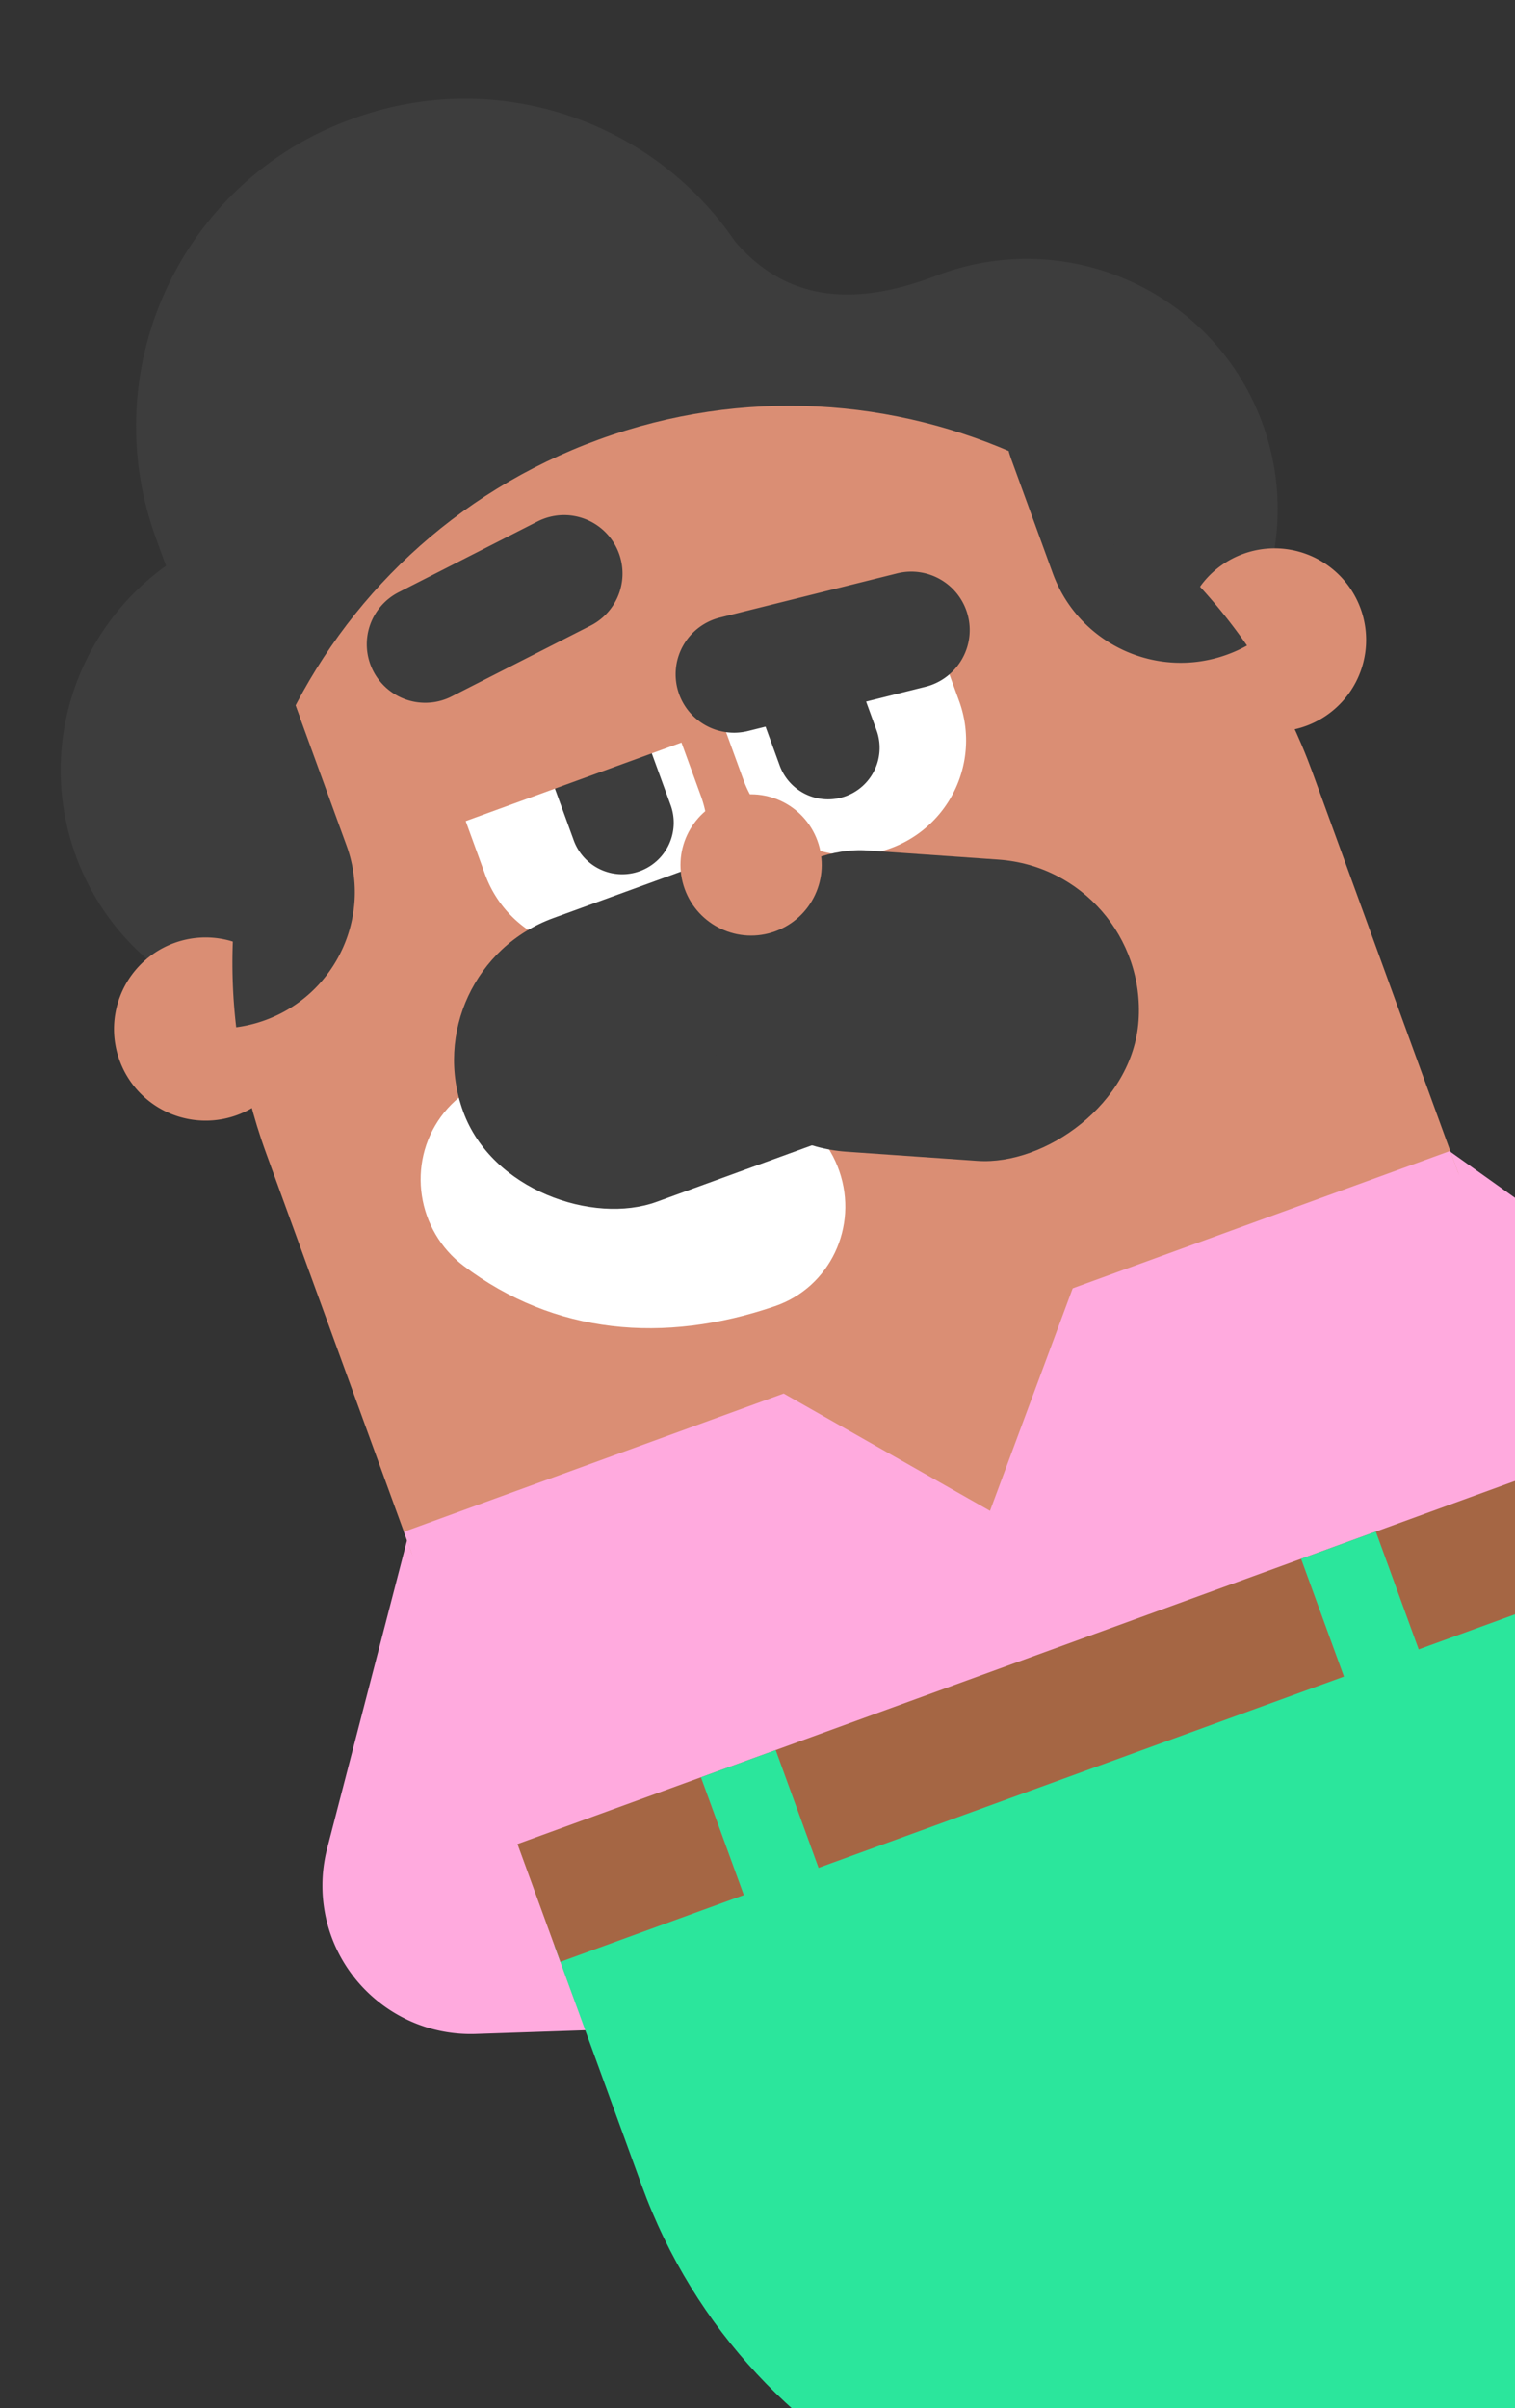 <svg width="112" height="178" fill="none" xmlns="http://www.w3.org/2000/svg"><rect width="100%" height="100%" fill="#333333" stroke="none"/><g clip-path="url(#clip0)"><path fill-rule="evenodd" clip-rule="evenodd" d="M44.324 99.226l30.012 5.3c5.966 1.054 9.948 6.744 8.894 12.71a10.967 10.967 0 01-.504 1.873l-8.469 23.071a10.97 10.97 0 01-9.93 7.184l-29.154.977c-6.055.203-11.128-4.541-11.331-10.596a10.967 10.967 0 01.345-3.121l7.61-29.349a10.97 10.97 0 0112.527-8.049z" fill="#FFAADE"/><path fill-rule="evenodd" clip-rule="evenodd" d="M87.52 83.506l-19.584 23.351c-3.893 4.642-3.286 11.561 1.356 15.454.496.416 1.028.788 1.59 1.11l21.317 12.23a10.968 10.968 0 0012.225-.88l22.962-17.991c4.768-3.737 5.605-10.632 1.869-15.401a10.976 10.976 0 00-2.271-2.169l-24.696-17.59a10.97 10.97 0 00-14.769 1.886z" fill="#FFAADE"/><path fill-rule="evenodd" clip-rule="evenodd" d="M26.125 8.757c10.593-3.855 22.133.166 28.202 9.073l-.056-.064c3.512 4.16 8.183 4.97 14.061 2.932l.377-.134c.104-.038.205-.072.303-.104l.176-.07.331-.124c9.654-3.513 20.317 1.434 23.817 11.05 3.5 9.617-1.488 20.261-11.141 23.775a18.574 18.574 0 01-13.64-.346l.762 2.094c4.515 12.404-1.771 26.106-14.055 30.804l-.548.203c-11.862 4.317-24.911-1.243-30.137-12.48-8.146.679-16.052-4.094-18.972-12.118-2.91-7.992.045-16.694 6.668-21.423l-.75-2.061C7.007 27.36 13.293 13.658 25.576 8.96l.548-.203z" fill="#3D3D3D"/><path d="M17.515 82.426a6.77 6.77 0 10-4.63-12.725 6.77 6.77 0 004.63 12.725zM96.54 53.663a6.77 6.77 0 004.046-8.678 6.77 6.77 0 10-12.724 4.632 6.77 6.77 0 008.678 4.046z" fill="#DA8E74"/><path fill-rule="evenodd" clip-rule="evenodd" d="M44.272 32.486c21.36-7.774 44.978 3.24 52.753 24.6l22.425 61.612c7.774 21.36-3.239 44.978-24.599 52.752-21.36 7.775-44.978-3.238-52.752-24.598L19.674 85.239c-7.775-21.36 3.239-44.978 24.598-52.753z" fill="#DA8E74"/><path fill-rule="evenodd" clip-rule="evenodd" d="M21.85 52.148l3.77 10.358c1.902 5.224-.792 11-6.017 12.902-.707.258-1.425.431-2.141.525-.98-8.324.644-16.596 4.388-23.786zm70.338-4.43l-.112.06c-.427.231-.877.434-1.347.605-5.225 1.902-11.001-.792-12.903-6.017l-3.047-8.37a10.23 10.23 0 01-.215-.66 41.132 41.132 0 0117.624 14.381z" fill="#3D3D3D"/><path d="M40.99 143.817l77.355-28.155 6.443 17.704c7.775 21.361-3.239 44.981-24.6 52.755-21.361 7.775-44.98-3.239-52.755-24.6l-6.444-17.704z" fill="#2BE69C"/><path fill-rule="evenodd" clip-rule="evenodd" d="M29.858 113.224l77.351-28.154.563 1.547 9.514 20.951L36.6 136.935l-6.18-22.165-.562-1.546z" fill="#FFAADE"/><path fill-rule="evenodd" clip-rule="evenodd" d="M73.188 111.675l6.275-16.884-21.933 7.983 15.658 8.901z" fill="#DA8E74"/><path fill-rule="evenodd" clip-rule="evenodd" d="M38.261 136.304l77.351-28.153 3.169 8.706-77.35 28.153-3.17-8.706z" fill="#A56644"/><path fill-rule="evenodd" clip-rule="evenodd" d="M51.82 131.369l5.525-2.011 4.632 12.724-5.525 2.011-4.632-12.724zm44.367-16.147l5.525-2.011 4.632 12.724-5.525 2.011-4.632-12.724z" fill="#2BE69C"/><path fill-rule="evenodd" clip-rule="evenodd" d="M16.275 69.225l2.145.836 3.744-17.054-1.25-3.436-4.639 19.654zm72.78-26.493l-1.107 2.019-12.98-10.4-1.251-3.436 15.338 11.817z" fill="#3D3D3D"/><path d="M52.265 81.578l-.121.04c-3.647 1.252-6.42 1.027-8.591-.557l-.1-.074c-3.462-2.615-8.323-1.917-10.857 1.558-2.533 3.475-1.781 8.412 1.68 11.027 6.7 5.06 14.817 5.787 23.023 2.971 4.047-1.389 6.174-5.856 4.75-9.977-1.41-4.08-5.77-6.292-9.784-4.988z" fill="#fff"/><path fill-rule="evenodd" clip-rule="evenodd" d="M34.062 59.69a8.488 8.488 0 1115.952-5.806l1.765 4.852a8.488 8.488 0 11-15.951 5.806l-1.766-4.852z" fill="#fff"/><path fill-rule="evenodd" clip-rule="evenodd" d="M40.778 57.618a3.81 3.81 0 117.162-2.606l1.637 4.497a3.81 3.81 0 01-7.162 2.607l-1.637-4.498z" fill="#3D3D3D"/><path fill-rule="evenodd" clip-rule="evenodd" d="M69.126 46.93a8.488 8.488 0 10-15.952 5.805l1.766 4.852a8.488 8.488 0 1015.952-5.806l-1.766-4.852z" fill="#fff"/><path fill-rule="evenodd" clip-rule="evenodd" d="M63.161 49.472A3.81 3.81 0 0056 52.08l1.637 4.497a3.81 3.81 0 107.161-2.606l-1.637-4.498z" fill="#3D3D3D"/><rect width="22.322" height="34.923" rx="11.161" transform="scale(-1 1) rotate(-70 22.193 90.964)" fill="#3D3D3D"/><rect x="51.428" y="84.349" width="22.322" height="32.043" rx="11.161" transform="rotate(-86 51.428 84.35)" fill="#3D3D3D"/><path fill-rule="evenodd" clip-rule="evenodd" d="M22.905 51.668l24.19-8.804 4.248 11.672-24.19 8.804-4.248-11.672z" fill="#DA8E74"/><path fill-rule="evenodd" clip-rule="evenodd" d="M44.486 40.95l22.837-8.313L71.57 44.31l-22.837 8.312-4.248-11.672z" fill="#DA8E74"/><path fill-rule="evenodd" clip-rule="evenodd" d="M50.076 50.884a4.32 4.32 0 013.147-5.237l13.1-3.266a4.32 4.32 0 012.09 8.384l-13.1 3.266a4.32 4.32 0 01-5.237-3.147zm-22.49-1.298a4.32 4.32 0 011.888-5.811l10.265-5.23a4.32 4.32 0 113.923 7.699l-10.265 5.23a4.32 4.32 0 01-5.811-1.888z" fill="#3D3D3D"/><circle cx="55.527" cy="63.934" r="5.22" transform="rotate(-20 55.527 63.934)" fill="#DA8E74"/></g><defs><clipPath id="clip0"><path fill="#fff" d="M0 0h112v178H0z"/></clipPath></defs></svg>